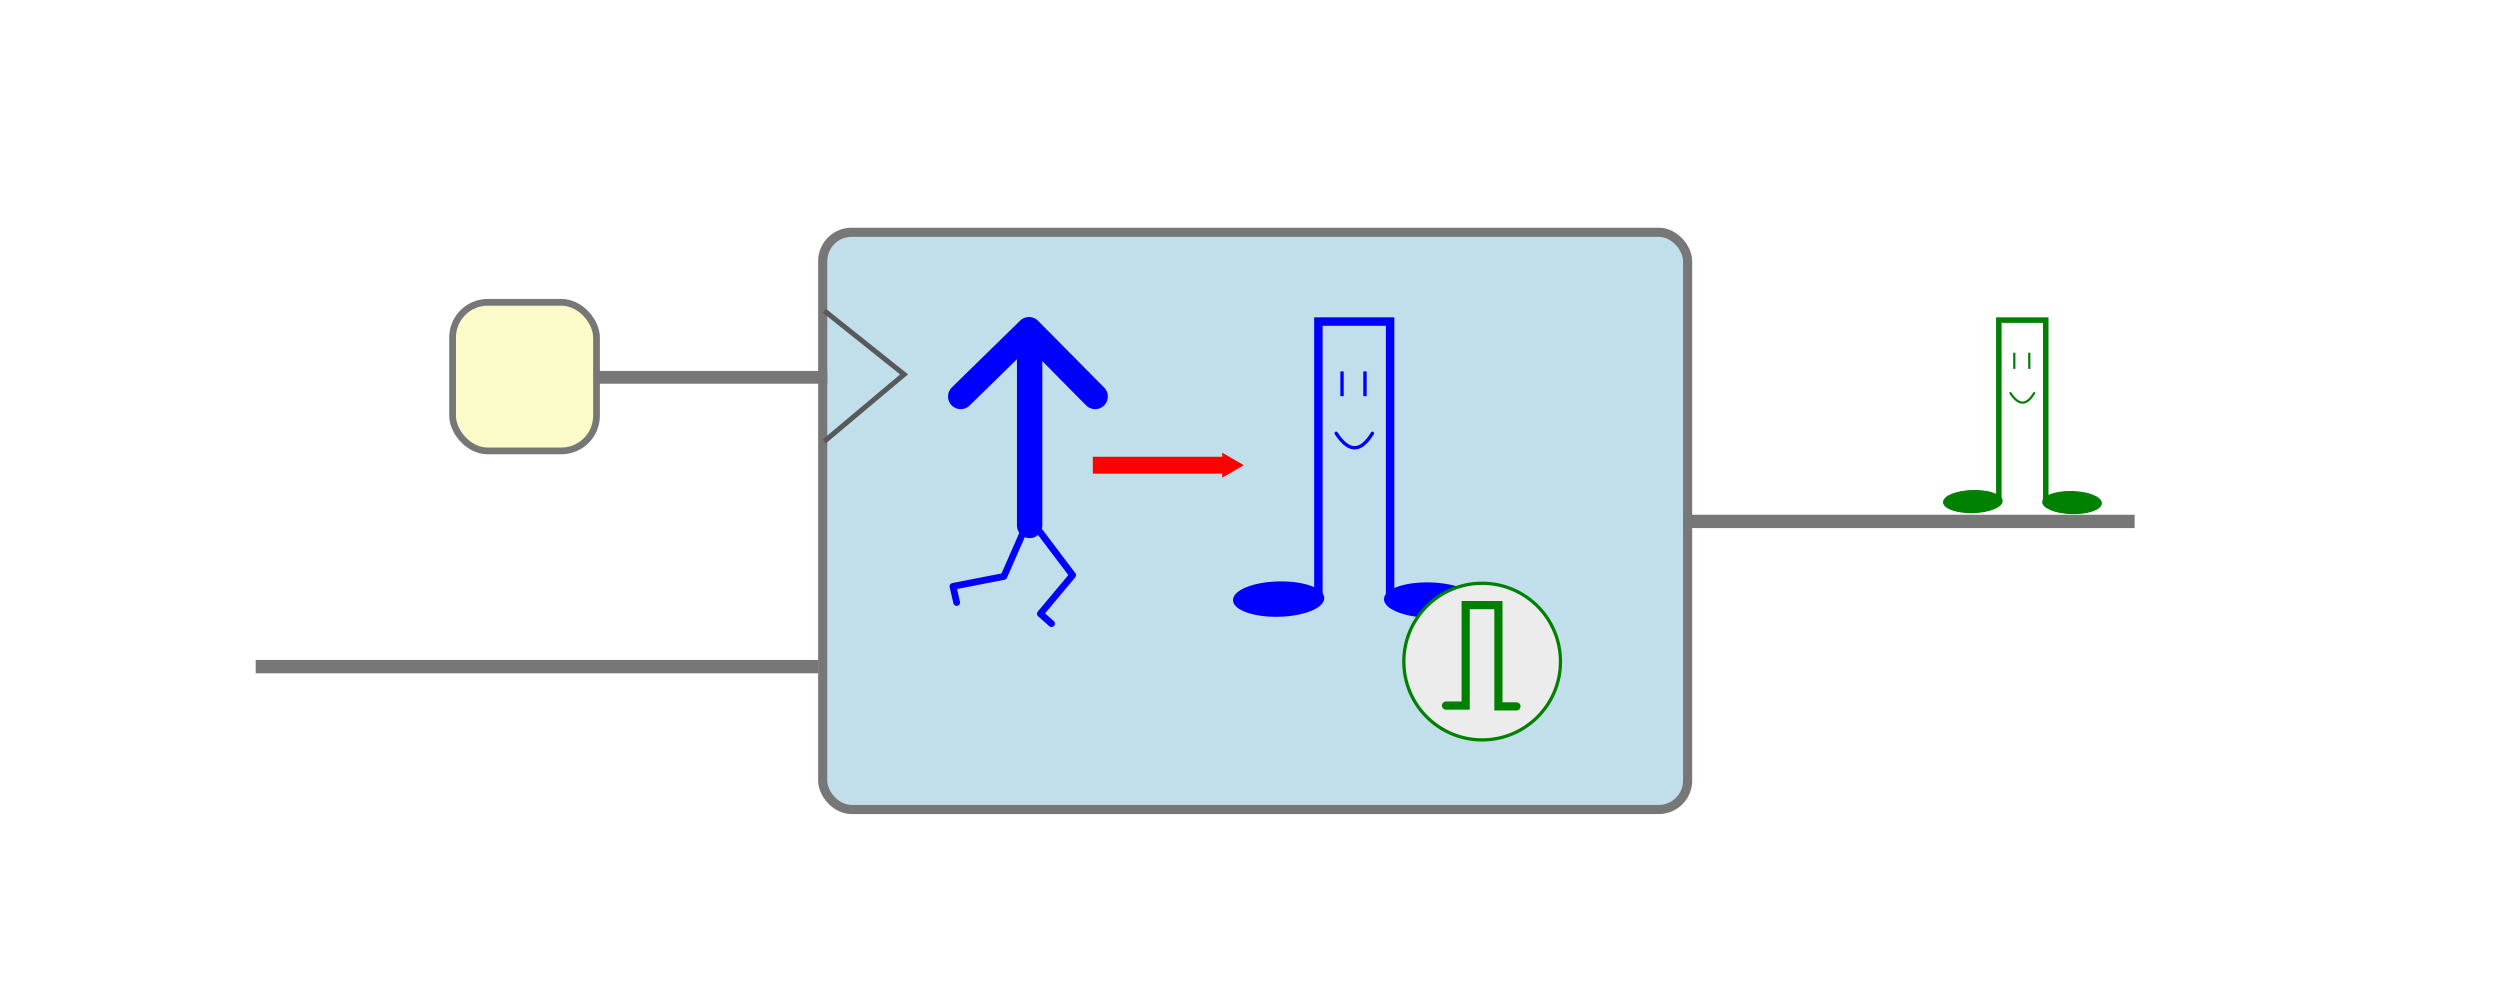 <?xml version="1.0" encoding="UTF-8" standalone="no"?>
<!-- Created with Inkscape (http://www.inkscape.org/) -->

<svg
   xmlns:dc="http://purl.org/dc/elements/1.1/"
   xmlns:cc="http://creativecommons.org/ns#"
   xmlns:rdf="http://www.w3.org/1999/02/22-rdf-syntax-ns#"
   xmlns:svg="http://www.w3.org/2000/svg"
   xmlns="http://www.w3.org/2000/svg"
   xmlns:sodipodi="http://sodipodi.sourceforge.net/DTD/sodipodi-0.dtd"
   xmlns:inkscape="http://www.inkscape.org/namespaces/inkscape"
   width="391.283mm"
   height="156.085mm"
   viewBox="0 0 391.283 156.085"
   version="1.1"
   id="svg2329"
   inkscape:version="0.92.3 (2405546, 2018-03-11)"
   sodipodi:docname="Detectores-02.svg">
  <defs
     id="defs2323">
    <marker
       inkscape:stockid="TriangleOutM"
       orient="auto"
       refY="0"
       refX="0"
       id="TriangleOutM-7-7-6"
       style="overflow:visible"
       inkscape:isstock="true">
      <path
         id="path1880-5-4-9"
         d="M 5.77,0 -2.88,5 V -5 Z"
         style="fill:#ff0000;fill-opacity:1;fill-rule:evenodd;stroke:#ff0000;stroke-width:1pt;stroke-opacity:1"
         transform="scale(0.4)"
         inkscape:connector-curvature="0" />
    </marker>
  </defs>
  <sodipodi:namedview
     id="base"
     pagecolor="#ffffff"
     bordercolor="#666666"
     borderopacity="1.0"
     inkscape:pageopacity="0.0"
     inkscape:pageshadow="2"
     inkscape:zoom="0.49497475"
     inkscape:cx="541.98871"
     inkscape:cy="204.9543"
     inkscape:document-units="mm"
     inkscape:current-layer="layer6"
     showgrid="false"
     inkscape:window-width="1853"
     inkscape:window-height="1025"
     inkscape:window-x="67"
     inkscape:window-y="1107"
     inkscape:window-maximized="1"
     fit-margin-top="0"
     fit-margin-left="0"
     fit-margin-right="0"
     fit-margin-bottom="0" />
  <g
     inkscape:groupmode="layer"
     id="layer2"
     inkscape:label="back"
     style="display:inline"
     transform="translate(81.25,-30.265)">
    <rect
       style="opacity:1;fill:#ffffff;fill-opacity:1;stroke:none;stroke-width:2.529;stroke-linecap:round;stroke-linejoin:bevel;stroke-miterlimit:4;stroke-dasharray:none;stroke-dashoffset:0;stroke-opacity:1"
       id="rect3683"
       width="391.283"
       height="156.085"
       x="-81.25"
       y="30.265"
       inkscape:export-filename="/home/obijuan/develop/digital-electronics-with-open-FPGAs-tutorial/wiki/Tutorial-28/src/Anim-2/foto-08.png"
       inkscape:export-xdpi="90"
       inkscape:export-ydpi="90" />
  </g>
  <g
     inkscape:label="Layer 1"
     inkscape:groupmode="layer"
     id="layer1"
     style="display:inline"
     transform="translate(81.25,-30.265)">
    <rect
       style="opacity:1;fill:#c0dfeb;fill-opacity:1;stroke:#777777;stroke-width:1.434;stroke-linejoin:round;stroke-miterlimit:4;stroke-dasharray:none;stroke-opacity:1"
       id="rect861-6"
       width="135.371"
       height="90.339"
       x="47.515"
       y="66.622"
       ry="4.519"
       inkscape:export-filename="/home/obijuan/develop/digital-electronics-with-open-FPGAs-tutorial/wiki/Tutorial-28/src/Anim-2/foto-08.png"
       inkscape:export-xdpi="90"
       inkscape:export-ydpi="90" />
    <path
       style="display:inline;opacity:1;fill:none;stroke:#777777;stroke-width:1.998;stroke-linecap:butt;stroke-linejoin:miter;stroke-miterlimit:4;stroke-dasharray:none;stroke-opacity:1"
       d="M 12.136,89.322 H 48.228"
       id="path865-3-1"
       inkscape:connector-curvature="0"
       inkscape:export-filename="/home/obijuan/develop/digital-electronics-with-open-FPGAs-tutorial/wiki/Tutorial-28/src/Anim-2/foto-08.png"
       inkscape:export-xdpi="90"
       inkscape:export-ydpi="90" />
    <path
       style="display:inline;opacity:1;fill:none;stroke:#777777;stroke-width:2.087;stroke-linecap:butt;stroke-linejoin:miter;stroke-miterlimit:4;stroke-dasharray:none;stroke-opacity:1"
       d="m 182.2,111.874 h 70.649"
       id="path865-3-6-0"
       inkscape:connector-curvature="0"
       inkscape:export-filename="/home/obijuan/develop/digital-electronics-with-open-FPGAs-tutorial/wiki/Tutorial-28/src/Anim-2/foto-08.png"
       inkscape:export-xdpi="90"
       inkscape:export-ydpi="90" />
    <rect
       ry="5.495"
       y="77.584"
       x="-10.415"
       height="23.251"
       width="22.526"
       id="rect948-6"
       style="opacity:1;fill:#fbfbc9;fill-opacity:1;stroke:#777777;stroke-width:1.058;stroke-linecap:round;stroke-linejoin:round;stroke-miterlimit:4;stroke-dasharray:none;stroke-opacity:1"
       inkscape:export-filename="/home/obijuan/develop/digital-electronics-with-open-FPGAs-tutorial/wiki/Tutorial-28/src/Anim-2/foto-08.png"
       inkscape:export-xdpi="90"
       inkscape:export-ydpi="90" />
    <path
       style="display:inline;opacity:1;fill:none;stroke:#777777;stroke-width:2.087;stroke-linecap:butt;stroke-linejoin:miter;stroke-miterlimit:4;stroke-dasharray:none;stroke-opacity:1"
       d="M -41.231,134.602 H 46.824"
       id="path865-3-6-1-1"
       inkscape:connector-curvature="0"
       inkscape:export-filename="/home/obijuan/develop/digital-electronics-with-open-FPGAs-tutorial/wiki/Tutorial-28/src/Anim-2/foto-08.png"
       inkscape:export-xdpi="90"
       inkscape:export-ydpi="90" />
    <path
       inkscape:connector-curvature="0"
       id="path866-59"
       d="M 47.756,78.892 60.251,88.861 47.756,99.355"
       style="opacity:1;fill:none;fill-opacity:1;stroke:#58595a;stroke-width:0.794;stroke-linecap:butt;stroke-linejoin:miter;stroke-miterlimit:4;stroke-dasharray:none;stroke-opacity:1"
       inkscape:export-filename="/home/obijuan/develop/digital-electronics-with-open-FPGAs-tutorial/wiki/Tutorial-28/src/Anim-2/foto-08.png"
       inkscape:export-xdpi="90"
       inkscape:export-ydpi="90" />
    <g
       transform="translate(-22.236,33.374)"
       id="layer1-2-1"
       inkscape:label="Layer 1"
       inkscape:export-filename="/home/obijuan/develop/digital-electronics-with-open-FPGAs-tutorial/wiki/Tutorial-28/src/Anim-2/foto-08.png"
       inkscape:export-xdpi="90"
       inkscape:export-ydpi="90"
       style="fill:none;stroke:#0000ff">
      <path
         inkscape:export-ydpi="90"
         inkscape:export-xdpi="90"
         inkscape:export-filename="/home/obijuan/develop/FPGAwars/Icestudio-block-icons/Bits/png/1-legs.png"
         inkscape:connector-curvature="0"
         style="fill:none;stroke:#0000ff;stroke-width:1.058;stroke-linecap:round;stroke-linejoin:round;stroke-miterlimit:4;stroke-dasharray:none"
         id="path6-9-2-55-4-0-7-8"
         d="m 102.842,78.94 6.027,7.975 -5.054,6.03 1.749,1.556 m -3.96,-15.367 -3.499,7.975 -7.971,1.556 0.583,2.528" />
      <path
         inkscape:connector-curvature="0"
         id="path1563-6-0-4-4-6-2-7"
         d="M 102.138,79.134 V 49.192"
         style="fill:none;stroke:#0000ff;stroke-width:3.969;stroke-linecap:round;stroke-linejoin:miter;stroke-miterlimit:4;stroke-dasharray:none;stroke-opacity:1" />
      <path
         sodipodi:nodetypes="ccc"
         inkscape:connector-curvature="0"
         id="path1565-2-6-7-3-8-2-9"
         d="m 91.349,58.943 10.689,-10.452 10.351,10.452"
         style="fill:none;stroke:#0000ff;stroke-width:3.969;stroke-linecap:round;stroke-linejoin:round;stroke-miterlimit:4;stroke-dasharray:none;stroke-opacity:1" />
    </g>
    <path
       style="fill:none;stroke:#0000ff;stroke-width:0.529;stroke-linecap:round;stroke-linejoin:miter;stroke-miterlimit:4;stroke-dasharray:none;stroke-opacity:1"
       d="m 127.874,98.081 c 2.17,3.317 4.013,2.718 5.679,0"
       id="path955-6-9-9"
       inkscape:connector-curvature="0"
       sodipodi:nodetypes="cc"
       inkscape:export-filename="/home/obijuan/develop/digital-electronics-with-open-FPGAs-tutorial/wiki/Tutorial-28/src/Anim-2/foto-08.png"
       inkscape:export-xdpi="90"
       inkscape:export-ydpi="90" />
    <path
       style="fill:none;stroke:#0000ff;stroke-width:1.323;stroke-linecap:round;stroke-linejoin:miter;stroke-miterlimit:4;stroke-dasharray:none;stroke-opacity:1"
       d="M 136.321,124.358 V 80.594 h -11.225 v 43.497"
       id="path1773-2-3-1-8-0-9-8-3-7-1-0"
       inkscape:connector-curvature="0"
       sodipodi:nodetypes="cccc"
       inkscape:export-filename="/home/obijuan/develop/digital-electronics-with-open-FPGAs-tutorial/wiki/Tutorial-28/src/Anim-2/foto-08.png"
       inkscape:export-xdpi="90"
       inkscape:export-ydpi="90" />
    <ellipse
       style="opacity:1;fill:#0000ff;fill-opacity:1;stroke:#0000ff;stroke-width:0.265;stroke-linecap:round;stroke-linejoin:round;stroke-miterlimit:4;stroke-dasharray:none;stroke-opacity:1"
       id="path1968-5-7-6-5-2-9"
       cx="115.766"
       cy="126.935"
       rx="7.009"
       ry="2.635"
       transform="rotate(-1.418)"
       inkscape:transform-center-x="6.8109654"
       inkscape:transform-center-y="0.69500717"
       inkscape:export-filename="/home/obijuan/develop/digital-electronics-with-open-FPGAs-tutorial/wiki/Tutorial-28/src/Anim-2/foto-08.png"
       inkscape:export-xdpi="90"
       inkscape:export-ydpi="90" />
    <ellipse
       style="opacity:1;fill:#0000ff;fill-opacity:1;stroke:#0000ff;stroke-width:0.265;stroke-linecap:round;stroke-linejoin:round;stroke-miterlimit:4;stroke-dasharray:none;stroke-opacity:1"
       id="path1968-5-7-7-7-3-7-1"
       cx="-145.517"
       cy="120.549"
       rx="7.009"
       ry="2.635"
       transform="matrix(-1,-0.025,-0.025,1,0,0)"
       inkscape:transform-center-x="-6.8109607"
       inkscape:transform-center-y="0.69504015"
       inkscape:export-filename="/home/obijuan/develop/digital-electronics-with-open-FPGAs-tutorial/wiki/Tutorial-28/src/Anim-2/foto-08.png"
       inkscape:export-xdpi="90"
       inkscape:export-ydpi="90" />
    <path
       style="fill:none;stroke:#0000ff;stroke-width:0.529;stroke-linecap:butt;stroke-linejoin:miter;stroke-miterlimit:4;stroke-dasharray:none;stroke-opacity:1"
       d="m 128.794,88.395 v 3.874"
       id="path978-56-0-7"
       inkscape:connector-curvature="0"
       inkscape:export-filename="/home/obijuan/develop/digital-electronics-with-open-FPGAs-tutorial/wiki/Tutorial-28/src/Anim-2/foto-08.png"
       inkscape:export-xdpi="90"
       inkscape:export-ydpi="90" />
    <path
       style="fill:none;stroke:#0000ff;stroke-width:0.529;stroke-linecap:butt;stroke-linejoin:miter;stroke-miterlimit:4;stroke-dasharray:none;stroke-opacity:1"
       d="m 132.385,88.395 v 3.874"
       id="path978-5-2-9-7"
       inkscape:connector-curvature="0"
       inkscape:export-filename="/home/obijuan/develop/digital-electronics-with-open-FPGAs-tutorial/wiki/Tutorial-28/src/Anim-2/foto-08.png"
       inkscape:export-xdpi="90"
       inkscape:export-ydpi="90" />
    <path
       style="fill:#ff0000;stroke:#ff0000;stroke-width:2.646;stroke-linecap:butt;stroke-linejoin:miter;stroke-miterlimit:4;stroke-dasharray:none;stroke-opacity:1;marker-end:url(#TriangleOutM-7-7-6)"
       d="M 89.788,103.076 H 111.17"
       id="path1733-1"
       inkscape:connector-curvature="0"
       inkscape:export-filename="/home/obijuan/develop/digital-electronics-with-open-FPGAs-tutorial/wiki/Tutorial-28/src/Anim-2/foto-08.png"
       inkscape:export-xdpi="90"
       inkscape:export-ydpi="90" />
    <g
       id="g992-7-1"
       transform="matrix(0.842,0,0,0.842,66.019,71.659)"
       inkscape:export-filename="/home/obijuan/develop/digital-electronics-with-open-FPGAs-tutorial/wiki/Tutorial-28/src/Anim-2/foto-08.png"
       inkscape:export-xdpi="90"
       inkscape:export-ydpi="90">
      <circle
         r="14.559"
         cy="73.815"
         cx="100.602"
         id="path992-2-6-5"
         style="opacity:1;fill:#ececec;fill-opacity:1;stroke:#008000;stroke-width:0.608;stroke-linecap:round;stroke-linejoin:round;stroke-miterlimit:4;stroke-dasharray:none;stroke-opacity:1" />
      <path
         sodipodi:nodetypes="cccc"
         inkscape:connector-curvature="0"
         id="path1773-2-3-1-8-9-5-9"
         d="m 106.978,82.142 h -3.352 V 63.316 H 97.54 V 81.994 h -3.652"
         style="fill:none;stroke:#008000;stroke-width:1.521;stroke-linecap:round;stroke-linejoin:miter;stroke-miterlimit:4;stroke-dasharray:none;stroke-opacity:1" />
    </g>
  </g>
  <g
     inkscape:groupmode="layer"
     id="layer3"
     inkscape:label="tiempo-1"
     style="display:none">
    <g
       transform="matrix(0.616,0,0,0.616,9.41,44.425)"
       id="layer1-2-1-3-3"
       inkscape:label="Layer 1"
       inkscape:export-filename="/home/obijuan/develop/digital-electronics-with-open-FPGAs-tutorial/wiki/Tutorial-28/src/Anim-2/foto-05.png"
       inkscape:export-xdpi="90"
       inkscape:export-ydpi="90"
       style="display:inline;fill:none;stroke:#008000">
      <path
         inkscape:export-ydpi="90"
         inkscape:export-xdpi="90"
         inkscape:export-filename="/home/obijuan/develop/FPGAwars/Icestudio-block-icons/Bits/png/1-legs.png"
         inkscape:connector-curvature="0"
         style="fill:none;stroke:#008000;stroke-width:1.058;stroke-linecap:round;stroke-linejoin:round;stroke-miterlimit:4;stroke-dasharray:none"
         id="path6-9-2-55-4-0-7-8-6-5"
         d="m 102.842,78.94 6.027,7.975 -5.054,6.03 1.749,1.556 m -3.96,-15.367 -3.499,7.975 -7.971,1.556 0.583,2.528" />
      <path
         inkscape:connector-curvature="0"
         id="path1563-6-0-4-4-6-2-7-7-6"
         d="M 102.138,79.134 V 49.192"
         style="fill:none;stroke:#008000;stroke-width:3.969;stroke-linecap:round;stroke-linejoin:miter;stroke-miterlimit:4;stroke-dasharray:none;stroke-opacity:1" />
      <path
         sodipodi:nodetypes="ccc"
         inkscape:connector-curvature="0"
         id="path1565-2-6-7-3-8-2-9-5-2"
         d="m 91.349,58.943 10.689,-10.452 10.351,10.452"
         style="fill:none;stroke:#008000;stroke-width:3.969;stroke-linecap:round;stroke-linejoin:round;stroke-miterlimit:4;stroke-dasharray:none;stroke-opacity:1" />
    </g>
  </g>
  <g
     inkscape:groupmode="layer"
     id="layer4"
     inkscape:label="tiempo-2"
     style="display:none">
    <g
       transform="matrix(0.616,0,0,0.616,42.017,44.425)"
       id="layer1-2-1-3"
       inkscape:label="Layer 1"
       inkscape:export-filename="/home/obijuan/develop/digital-electronics-with-open-FPGAs-tutorial/wiki/Tutorial-28/src/Anim-2/foto-06.png"
       inkscape:export-xdpi="90"
       inkscape:export-ydpi="90"
       style="display:inline;fill:none;stroke:#008000">
      <path
         inkscape:export-ydpi="90"
         inkscape:export-xdpi="90"
         inkscape:export-filename="/home/obijuan/develop/FPGAwars/Icestudio-block-icons/Bits/png/1-legs.png"
         inkscape:connector-curvature="0"
         style="fill:none;stroke:#008000;stroke-width:1.058;stroke-linecap:round;stroke-linejoin:round;stroke-miterlimit:4;stroke-dasharray:none"
         id="path6-9-2-55-4-0-7-8-6"
         d="m 102.842,78.94 6.027,7.975 -5.054,6.03 1.749,1.556 m -3.96,-15.367 -3.499,7.975 -7.971,1.556 0.583,2.528" />
      <path
         inkscape:connector-curvature="0"
         id="path1563-6-0-4-4-6-2-7-7"
         d="M 102.138,79.134 V 49.192"
         style="fill:none;stroke:#008000;stroke-width:3.969;stroke-linecap:round;stroke-linejoin:miter;stroke-miterlimit:4;stroke-dasharray:none;stroke-opacity:1" />
      <path
         sodipodi:nodetypes="ccc"
         inkscape:connector-curvature="0"
         id="path1565-2-6-7-3-8-2-9-5"
         d="m 91.349,58.943 10.689,-10.452 10.351,10.452"
         style="fill:none;stroke:#008000;stroke-width:3.969;stroke-linecap:round;stroke-linejoin:round;stroke-miterlimit:4;stroke-dasharray:none;stroke-opacity:1" />
    </g>
  </g>
  <g
     inkscape:groupmode="layer"
     id="layer5"
     inkscape:label="tiempo-3"
     style="display:none">
    <path
       style="display:inline;fill:none;stroke:#008000;stroke-width:0.346;stroke-linecap:round;stroke-linejoin:miter;stroke-miterlimit:4;stroke-dasharray:none;stroke-opacity:1"
       d="m 281.211,61.534 c 1.419,2.169 2.624,1.777 3.714,0"
       id="path955-6-9-9-9-6-8"
       inkscape:connector-curvature="0"
       sodipodi:nodetypes="cc"
       inkscape:export-filename="/home/obijuan/develop/digital-electronics-with-open-FPGAs-tutorial/wiki/Tutorial-28/src/Anim-2/foto-07.png"
       inkscape:export-xdpi="90"
       inkscape:export-ydpi="90" />
    <path
       style="display:inline;fill:none;stroke:#008000;stroke-width:0.865;stroke-linecap:round;stroke-linejoin:miter;stroke-miterlimit:4;stroke-dasharray:none;stroke-opacity:1"
       d="M 286.734,78.715 V 50.1 h -7.34 v 28.44"
       id="path1773-2-3-1-8-0-9-8-3-7-1-0-1-0-7"
       inkscape:connector-curvature="0"
       sodipodi:nodetypes="cccc"
       inkscape:export-filename="/home/obijuan/develop/digital-electronics-with-open-FPGAs-tutorial/wiki/Tutorial-28/src/Anim-2/foto-07.png"
       inkscape:export-xdpi="90"
       inkscape:export-ydpi="90" />
    <ellipse
       style="display:inline;opacity:1;fill:#008000;fill-opacity:1;stroke:#008000;stroke-width:0.173;stroke-linecap:round;stroke-linejoin:round;stroke-miterlimit:4;stroke-dasharray:none;stroke-opacity:1"
       id="path1968-5-7-6-5-2-9-2-6-9"
       cx="273.297"
       cy="85.291"
       rx="4.583"
       ry="1.723"
       transform="rotate(-1.418)"
       inkscape:transform-center-x="4.453347"
       inkscape:transform-center-y="0.45442927"
       inkscape:export-filename="/home/obijuan/develop/digital-electronics-with-open-FPGAs-tutorial/wiki/Tutorial-28/src/Anim-2/foto-07.png"
       inkscape:export-xdpi="90"
       inkscape:export-ydpi="90" />
    <ellipse
       style="display:inline;opacity:1;fill:#008000;fill-opacity:1;stroke:#008000;stroke-width:0.173;stroke-linecap:round;stroke-linejoin:round;stroke-miterlimit:4;stroke-dasharray:none;stroke-opacity:1"
       id="path1968-5-7-7-7-3-7-1-7-2-2"
       cx="-292.622"
       cy="71.335"
       rx="4.583"
       ry="1.723"
       transform="matrix(-1,-0.025,-0.025,1,0,0)"
       inkscape:transform-center-x="-4.4533403"
       inkscape:transform-center-y="0.45446242"
       inkscape:export-filename="/home/obijuan/develop/digital-electronics-with-open-FPGAs-tutorial/wiki/Tutorial-28/src/Anim-2/foto-07.png"
       inkscape:export-xdpi="90"
       inkscape:export-ydpi="90" />
    <path
       style="display:inline;fill:none;stroke:#008000;stroke-width:0.346;stroke-linecap:butt;stroke-linejoin:miter;stroke-miterlimit:4;stroke-dasharray:none;stroke-opacity:1"
       d="M 281.812,55.201 V 57.734"
       id="path978-56-0-7-0-6-0"
       inkscape:connector-curvature="0"
       inkscape:export-filename="/home/obijuan/develop/digital-electronics-with-open-FPGAs-tutorial/wiki/Tutorial-28/src/Anim-2/foto-07.png"
       inkscape:export-xdpi="90"
       inkscape:export-ydpi="90" />
    <path
       style="display:inline;fill:none;stroke:#008000;stroke-width:0.346;stroke-linecap:butt;stroke-linejoin:miter;stroke-miterlimit:4;stroke-dasharray:none;stroke-opacity:1"
       d="M 284.16,55.201 V 57.734"
       id="path978-5-2-9-7-9-1-2"
       inkscape:connector-curvature="0"
       inkscape:export-filename="/home/obijuan/develop/digital-electronics-with-open-FPGAs-tutorial/wiki/Tutorial-28/src/Anim-2/foto-07.png"
       inkscape:export-xdpi="90"
       inkscape:export-ydpi="90" />
  </g>
  <g
     inkscape:groupmode="layer"
     id="layer6"
     inkscape:label="tiempo-4"
     style="display:inline">
    <path
       style="display:inline;fill:none;stroke:#008000;stroke-width:0.346;stroke-linecap:round;stroke-linejoin:miter;stroke-miterlimit:4;stroke-dasharray:none;stroke-opacity:1"
       d="m 314.662,61.534 c 1.419,2.169 2.624,1.777 3.714,0"
       id="path955-6-9-9-9-6"
       inkscape:connector-curvature="0"
       sodipodi:nodetypes="cc"
       inkscape:export-filename="/home/obijuan/develop/digital-electronics-with-open-FPGAs-tutorial/wiki/Tutorial-28/src/Anim-2/foto-08.png"
       inkscape:export-xdpi="90"
       inkscape:export-ydpi="90" />
    <path
       style="display:inline;fill:none;stroke:#008000;stroke-width:0.865;stroke-linecap:round;stroke-linejoin:miter;stroke-miterlimit:4;stroke-dasharray:none;stroke-opacity:1"
       d="M 320.185,78.715 V 50.1 h -7.34 v 28.44"
       id="path1773-2-3-1-8-0-9-8-3-7-1-0-1-0"
       inkscape:connector-curvature="0"
       sodipodi:nodetypes="cccc"
       inkscape:export-filename="/home/obijuan/develop/digital-electronics-with-open-FPGAs-tutorial/wiki/Tutorial-28/src/Anim-2/foto-08.png"
       inkscape:export-xdpi="90"
       inkscape:export-ydpi="90" />
    <ellipse
       style="display:inline;opacity:1;fill:#008000;fill-opacity:1;stroke:#008000;stroke-width:0.173;stroke-linecap:round;stroke-linejoin:round;stroke-miterlimit:4;stroke-dasharray:none;stroke-opacity:1"
       id="path1968-5-7-6-5-2-9-2-6"
       cx="306.738"
       cy="86.119"
       rx="4.583"
       ry="1.723"
       transform="rotate(-1.418)"
       inkscape:transform-center-x="4.453347"
       inkscape:transform-center-y="0.45442927"
       inkscape:export-filename="/home/obijuan/develop/digital-electronics-with-open-FPGAs-tutorial/wiki/Tutorial-28/src/Anim-2/foto-08.png"
       inkscape:export-xdpi="90"
       inkscape:export-ydpi="90" />
    <ellipse
       style="display:inline;opacity:1;fill:#008000;fill-opacity:1;stroke:#008000;stroke-width:0.173;stroke-linecap:round;stroke-linejoin:round;stroke-miterlimit:4;stroke-dasharray:none;stroke-opacity:1"
       id="path1968-5-7-7-7-3-7-1-7-2"
       cx="-326.062"
       cy="70.507"
       rx="4.583"
       ry="1.723"
       transform="matrix(-1,-0.025,-0.025,1,0,0)"
       inkscape:transform-center-x="-4.4533403"
       inkscape:transform-center-y="0.45446242"
       inkscape:export-filename="/home/obijuan/develop/digital-electronics-with-open-FPGAs-tutorial/wiki/Tutorial-28/src/Anim-2/foto-08.png"
       inkscape:export-xdpi="90"
       inkscape:export-ydpi="90" />
    <path
       style="display:inline;fill:none;stroke:#008000;stroke-width:0.346;stroke-linecap:butt;stroke-linejoin:miter;stroke-miterlimit:4;stroke-dasharray:none;stroke-opacity:1"
       d="M 315.263,55.201 V 57.734"
       id="path978-56-0-7-0-6"
       inkscape:connector-curvature="0"
       inkscape:export-filename="/home/obijuan/develop/digital-electronics-with-open-FPGAs-tutorial/wiki/Tutorial-28/src/Anim-2/foto-08.png"
       inkscape:export-xdpi="90"
       inkscape:export-ydpi="90" />
    <path
       style="display:inline;fill:none;stroke:#008000;stroke-width:0.346;stroke-linecap:butt;stroke-linejoin:miter;stroke-miterlimit:4;stroke-dasharray:none;stroke-opacity:1"
       d="M 317.611,55.201 V 57.734"
       id="path978-5-2-9-7-9-1"
       inkscape:connector-curvature="0"
       inkscape:export-filename="/home/obijuan/develop/digital-electronics-with-open-FPGAs-tutorial/wiki/Tutorial-28/src/Anim-2/foto-08.png"
       inkscape:export-xdpi="90"
       inkscape:export-ydpi="90" />
  </g>
</svg>
